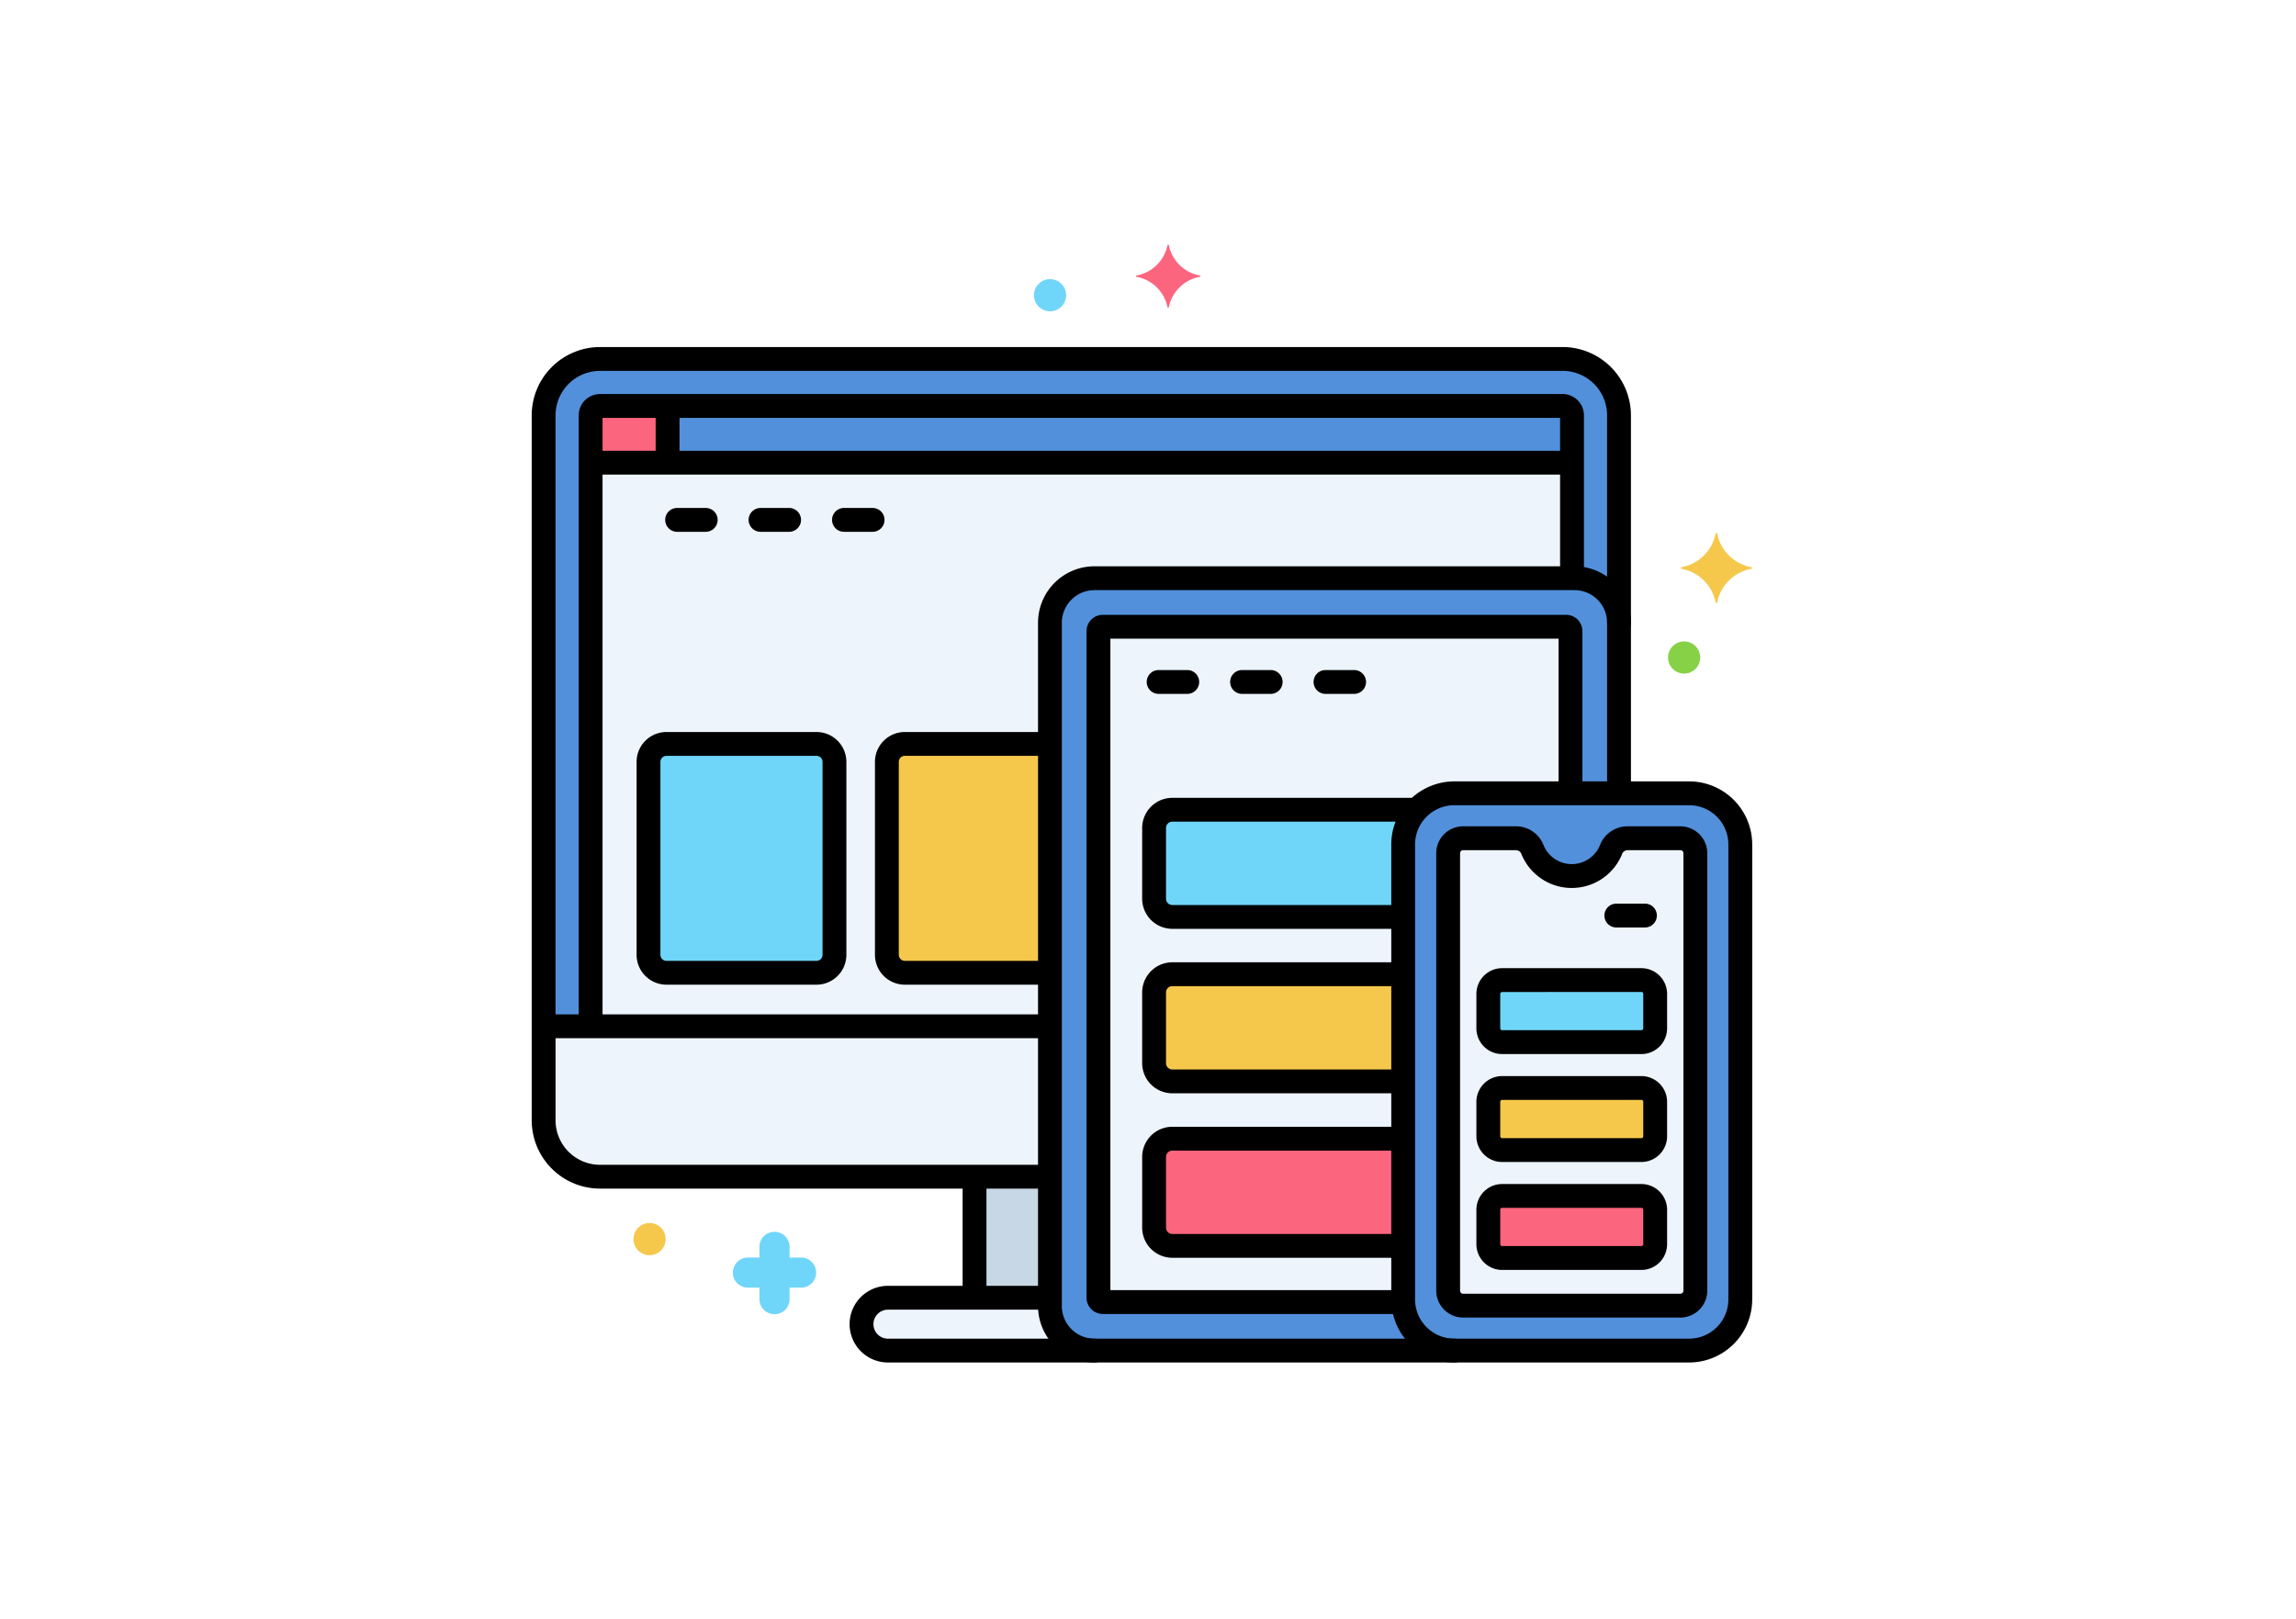 <svg xmlns="http://www.w3.org/2000/svg" xmlns:xlink="http://www.w3.org/1999/xlink" width="190" height="134" viewBox="0 0 190 134">
  <defs>
    <clipPath id="clip-path">
      <rect id="Rectángulo_35499" data-name="Rectángulo 35499" width="101" height="101" transform="translate(224 433)" fill="#ffd41c" stroke="#707070" stroke-width="1"/>
    </clipPath>
  </defs>
  <g id="Grupo_95190" data-name="Grupo 95190" transform="translate(-180 -417)">
    <rect id="Rectángulo_33975" data-name="Rectángulo 33975" width="190" height="134" transform="translate(180 417)" fill="#fff"/>
    <g id="Enmascarar_grupo_364" data-name="Enmascarar grupo 364" clip-path="url(#clip-path)">
      <g id="Layer_54" transform="translate(224 433)">
        <g id="Grupo_97293" data-name="Grupo 97293">
          <g id="Grupo_97190" data-name="Grupo 97190">
            <g id="Grupo_97189" data-name="Grupo 97189">
              <path id="Trazado_124839" data-name="Trazado 124839" d="M42.884,92.094V91.4H29.478a2.186,2.186,0,0,0,0,4.372H46.563A3.691,3.691,0,0,1,42.884,92.094Z" fill="#edf4fc"/>
            </g>
          </g>
          <g id="Grupo_97192" data-name="Grupo 97192">
            <g id="Grupo_97191" data-name="Grupo 97191">
              <path id="Trazado_124840" data-name="Trazado 124840" d="M36.645,81.383h6.238V91.4H36.645Z" fill="#c7d7e5"/>
            </g>
          </g>
          <g id="Grupo_97194" data-name="Grupo 97194">
            <g id="Grupo_97193" data-name="Grupo 97193">
              <path id="Trazado_124841" data-name="Trazado 124841" d="M72.119,91.541V53.885a4.244,4.244,0,0,1,4.232-4.232H89.979V35.532A3.69,3.69,0,0,0,86.3,31.853H46.563a3.69,3.69,0,0,0-3.679,3.679V92.094a3.69,3.69,0,0,0,3.679,3.679H76.35A4.244,4.244,0,0,1,72.119,91.541Z" fill="#5290db"/>
            </g>
          </g>
          <g id="Grupo_97196" data-name="Grupo 97196">
            <g id="Grupo_97195" data-name="Grupo 97195">
              <path id="Trazado_124842" data-name="Trazado 124842" d="M42.884,35.532a3.69,3.69,0,0,1,3.679-3.679H86.3a3.69,3.69,0,0,1,3.679,3.679V18.374a4.681,4.681,0,0,0-4.667-4.667H5.654A4.681,4.681,0,0,0,.986,18.374V76.715a4.681,4.681,0,0,0,4.667,4.667h37.23Z" fill="#5290db"/>
            </g>
          </g>
          <g id="Grupo_97198" data-name="Grupo 97198">
            <g id="Grupo_97197" data-name="Grupo 97197">
              <path id="Trazado_124843" data-name="Trazado 124843" d="M95.782,49.654H76.35a4.244,4.244,0,0,0-4.232,4.232V91.541a4.244,4.244,0,0,0,4.232,4.232H95.782a4.244,4.244,0,0,0,4.232-4.232V53.885a4.244,4.244,0,0,0-4.232-4.232Z" fill="#5290db"/>
            </g>
          </g>
          <g id="Grupo_97200" data-name="Grupo 97200">
            <g id="Grupo_97199" data-name="Grupo 97199">
              <path id="Trazado_124844" data-name="Trazado 124844" d="M95.053,53.373H90.7a1.472,1.472,0,0,0-1.373.916,3.509,3.509,0,0,1-6.522,0,1.472,1.472,0,0,0-1.373-.916H77.078a1.241,1.241,0,0,0-1.241,1.241v36.2a1.241,1.241,0,0,0,1.241,1.241H95.053a1.241,1.241,0,0,0,1.241-1.241v-36.2A1.24,1.24,0,0,0,95.053,53.373Z" fill="#edf4fc"/>
            </g>
          </g>
          <g id="Grupo_97202" data-name="Grupo 97202">
            <g id="Grupo_97201" data-name="Grupo 97201">
              <path id="Trazado_124845" data-name="Trazado 124845" d="M72.119,91.541V53.885a4.244,4.244,0,0,1,4.232-4.232h9.612V36.232a.363.363,0,0,0-.363-.363H47.263a.363.363,0,0,0-.363.363V91.394a.363.363,0,0,0,.363.363H72.13C72.126,91.685,72.119,91.614,72.119,91.541Z" fill="#edf4fc"/>
            </g>
          </g>
          <g id="Grupo_97204" data-name="Grupo 97204">
            <g id="Grupo_97203" data-name="Grupo 97203">
              <path id="Trazado_124846" data-name="Trazado 124846" d="M42.884,68.936H.986v7.779a4.681,4.681,0,0,0,4.667,4.667h37.23Z" fill="#edf4fc"/>
            </g>
          </g>
          <g id="Grupo_97206" data-name="Grupo 97206">
            <g id="Grupo_97205" data-name="Grupo 97205">
              <path id="Trazado_124847" data-name="Trazado 124847" d="M42.884,35.532a3.69,3.69,0,0,1,3.679-3.679H86.089V18.374a.78.78,0,0,0-.778-.778H5.654a.78.78,0,0,0-.778.778V68.936H42.884Z" fill="#edf4fc"/>
            </g>
          </g>
          <g id="Grupo_97208" data-name="Grupo 97208">
            <g id="Grupo_97207" data-name="Grupo 97207">
              <path id="Trazado_124848" data-name="Trazado 124848" d="M85.311,17.6H5.654a.78.78,0,0,0-.778.778v3.917H86.089V18.374a.781.781,0,0,0-.778-.778Z" fill="#5290db"/>
            </g>
          </g>
          <g id="Grupo_97210" data-name="Grupo 97210">
            <g id="Grupo_97209" data-name="Grupo 97209">
              <path id="Trazado_124849" data-name="Trazado 124849" d="M11.244,17.6H5.654a.78.78,0,0,0-.778.778v3.917h6.369Z" fill="#fc657e"/>
            </g>
          </g>
          <g id="Grupo_97212" data-name="Grupo 97212">
            <g id="Grupo_97211" data-name="Grupo 97211">
              <path id="Trazado_124850" data-name="Trazado 124850" d="M23.568,64.506H11.151a1.485,1.485,0,0,1-1.485-1.485V47.054a1.485,1.485,0,0,1,1.485-1.485H23.567a1.485,1.485,0,0,1,1.485,1.485V63.021A1.484,1.484,0,0,1,23.568,64.506Z" fill="#70d6f9"/>
            </g>
          </g>
          <g id="Grupo_97214" data-name="Grupo 97214">
            <g id="Grupo_97213" data-name="Grupo 97213">
              <path id="Trazado_124851" data-name="Trazado 124851" d="M42.884,64.506V45.568H30.878a1.485,1.485,0,0,0-1.485,1.485V63.02a1.485,1.485,0,0,0,1.485,1.485H42.884Z" fill="#f5c84c"/>
            </g>
          </g>
          <g id="Grupo_97216" data-name="Grupo 97216">
            <g id="Grupo_97215" data-name="Grupo 97215">
              <path id="Trazado_124852" data-name="Trazado 124852" d="M91.827,74.042H80.306a1.144,1.144,0,0,0-1.144,1.144v2.85a1.144,1.144,0,0,0,1.144,1.144H91.827a1.144,1.144,0,0,0,1.144-1.144v-2.85A1.144,1.144,0,0,0,91.827,74.042Z" fill="#f5c84c"/>
            </g>
          </g>
          <g id="Grupo_97218" data-name="Grupo 97218">
            <g id="Grupo_97217" data-name="Grupo 97217">
              <path id="Trazado_124853" data-name="Trazado 124853" d="M91.827,82.973H80.306a1.144,1.144,0,0,0-1.144,1.144v2.85a1.144,1.144,0,0,0,1.144,1.144H91.827a1.144,1.144,0,0,0,1.144-1.144v-2.85A1.144,1.144,0,0,0,91.827,82.973Z" fill="#fc657e"/>
            </g>
          </g>
          <g id="Grupo_97221" data-name="Grupo 97221">
            <g id="Grupo_97220" data-name="Grupo 97220">
              <g id="Grupo_97219" data-name="Grupo 97219">
                <path id="Trazado_124854" data-name="Trazado 124854" d="M91.827,65.111H80.306a1.144,1.144,0,0,0-1.144,1.144V69.1a1.144,1.144,0,0,0,1.144,1.144H91.827A1.144,1.144,0,0,0,92.97,69.1v-2.85A1.144,1.144,0,0,0,91.827,65.111Z" fill="#70d6f9"/>
              </g>
            </g>
          </g>
          <g id="Grupo_97223" data-name="Grupo 97223">
            <g id="Grupo_97222" data-name="Grupo 97222">
              <path id="Trazado_124855" data-name="Trazado 124855" d="M53.012,51.015A1.508,1.508,0,0,0,51.5,52.523v5.853a1.508,1.508,0,0,0,1.508,1.508H72.119v-6a4.21,4.21,0,0,1,1.136-2.871H53.012Z" fill="#70d6f9"/>
            </g>
          </g>
          <g id="Grupo_97225" data-name="Grupo 97225">
            <g id="Grupo_97224" data-name="Grupo 97224">
              <path id="Trazado_124856" data-name="Trazado 124856" d="M53.012,64.626A1.508,1.508,0,0,0,51.5,66.134v5.853A1.508,1.508,0,0,0,53.012,73.5H72.119V64.627H53.012Z" fill="#f5c84c"/>
            </g>
          </g>
          <g id="Grupo_97227" data-name="Grupo 97227">
            <g id="Grupo_97226" data-name="Grupo 97226">
              <path id="Trazado_124857" data-name="Trazado 124857" d="M53.012,78.237A1.508,1.508,0,0,0,51.5,79.746V85.6a1.508,1.508,0,0,0,1.508,1.508H72.119V78.238H53.012Z" fill="#fc657e"/>
            </g>
          </g>
          <g id="Grupo_97229" data-name="Grupo 97229">
            <g id="Grupo_97228" data-name="Grupo 97228">
              <path id="Trazado_124858" data-name="Trazado 124858" d="M100.946,30.946A3.545,3.545,0,0,1,98.1,28.162a.064.064,0,0,0-.126,0,3.545,3.545,0,0,1-2.842,2.784.062.062,0,0,0,0,.123,3.545,3.545,0,0,1,2.842,2.784.064.064,0,0,0,.126,0,3.545,3.545,0,0,1,2.842-2.784A.062.062,0,0,0,100.946,30.946Z" fill="#f5c84c"/>
            </g>
          </g>
          <g id="Grupo_97231" data-name="Grupo 97231">
            <g id="Grupo_97230" data-name="Grupo 97230">
              <path id="Trazado_124859" data-name="Trazado 124859" d="M55.286,6.8a3.194,3.194,0,0,1-2.56-2.507.058.058,0,0,0-.114,0A3.192,3.192,0,0,1,50.053,6.8a.056.056,0,0,0,0,.111,3.194,3.194,0,0,1,2.56,2.508.058.058,0,0,0,.114,0,3.193,3.193,0,0,1,2.56-2.508A.056.056,0,0,0,55.286,6.8Z" fill="#fc657e"/>
            </g>
          </g>
          <g id="Grupo_97233" data-name="Grupo 97233">
            <g id="Grupo_97232" data-name="Grupo 97232">
              <path id="Trazado_124860" data-name="Trazado 124860" d="M17.928,88.073h.919v-.919a1.246,1.246,0,0,1,2.491,0v.919h.919a1.246,1.246,0,1,1,0,2.491h-.919v.919a1.246,1.246,0,1,1-2.491,0v-.919h-.919a1.246,1.246,0,1,1,0-2.491Z" fill="#70d6f9"/>
            </g>
          </g>
          <g id="Grupo_97235" data-name="Grupo 97235">
            <g id="Grupo_97234" data-name="Grupo 97234">
              <circle id="Elipse_5843" data-name="Elipse 5843" cx="1.332" cy="1.332" r="1.332" transform="translate(94.034 37.083)" fill="#87d147"/>
            </g>
          </g>
          <g id="Grupo_97237" data-name="Grupo 97237">
            <g id="Grupo_97236" data-name="Grupo 97236">
              <circle id="Elipse_5844" data-name="Elipse 5844" cx="1.332" cy="1.332" r="1.332" transform="translate(41.561 7.099)" fill="#70d6f9"/>
            </g>
          </g>
          <g id="Grupo_97239" data-name="Grupo 97239">
            <g id="Grupo_97238" data-name="Grupo 97238">
              <circle id="Elipse_5845" data-name="Elipse 5845" cx="1.332" cy="1.332" r="1.332" transform="translate(8.421 85.216)" fill="#f5c84c"/>
            </g>
          </g>
          <g id="Grupo_97241" data-name="Grupo 97241">
            <g id="Grupo_97240" data-name="Grupo 97240">
              <path id="Trazado_124861" data-name="Trazado 124861" d="M46.563,96.759H29.479a3.172,3.172,0,1,1,0-6.344H42.622a.986.986,0,0,1,0,1.973H29.479a1.2,1.2,0,1,0,0,2.4H46.563a.986.986,0,1,1,0,1.973Z"/>
            </g>
          </g>
          <g id="Grupo_97243" data-name="Grupo 97243">
            <g id="Grupo_97242" data-name="Grupo 97242">
              <path id="Trazado_124862" data-name="Trazado 124862" d="M36.645,92.086a.986.986,0,0,1-.986-.986V81.684a.986.986,0,1,1,1.973,0V91.1A.986.986,0,0,1,36.645,92.086Z"/>
            </g>
          </g>
          <g id="Grupo_97245" data-name="Grupo 97245">
            <g id="Grupo_97244" data-name="Grupo 97244">
              <path id="Trazado_124863" data-name="Trazado 124863" d="M76.35,96.759H46.563A4.671,4.671,0,0,1,41.9,92.094V35.532a4.671,4.671,0,0,1,4.665-4.665H86.3a4.671,4.671,0,0,1,4.665,4.665V49.4a.986.986,0,0,1-1.973,0V35.532A2.7,2.7,0,0,0,86.3,32.84H46.563a2.7,2.7,0,0,0-2.693,2.693V92.094a2.7,2.7,0,0,0,2.693,2.693H76.35a.986.986,0,1,1,0,1.973Z"/>
            </g>
          </g>
          <g id="Grupo_97247" data-name="Grupo 97247">
            <g id="Grupo_97246" data-name="Grupo 97246">
              <path id="Trazado_124864" data-name="Trazado 124864" d="M42.659,82.369H5.654A5.66,5.66,0,0,1,0,76.715V18.374a5.66,5.66,0,0,1,5.654-5.653H85.311a5.66,5.66,0,0,1,5.653,5.653V35.531a.986.986,0,0,1-1.973,0V18.374a3.685,3.685,0,0,0-3.681-3.681H5.654a3.685,3.685,0,0,0-3.681,3.681V76.715A3.685,3.685,0,0,0,5.654,80.4H42.659a.986.986,0,1,1,0,1.973Z"/>
            </g>
          </g>
          <g id="Grupo_97249" data-name="Grupo 97249">
            <g id="Grupo_97248" data-name="Grupo 97248">
              <path id="Trazado_124865" data-name="Trazado 124865" d="M95.782,96.759H76.35a5.224,5.224,0,0,1-5.218-5.218V53.885a5.224,5.224,0,0,1,5.218-5.218H95.782A5.224,5.224,0,0,1,101,53.885V91.541a5.224,5.224,0,0,1-5.218,5.218ZM76.35,50.64A3.249,3.249,0,0,0,73.1,53.885V91.541a3.249,3.249,0,0,0,3.245,3.245H95.782a3.249,3.249,0,0,0,3.245-3.245V53.885a3.249,3.249,0,0,0-3.245-3.245Z"/>
            </g>
          </g>
          <g id="Grupo_97251" data-name="Grupo 97251">
            <g id="Grupo_97250" data-name="Grupo 97250">
              <path id="Trazado_124866" data-name="Trazado 124866" d="M14.4,28.012H12.033a.986.986,0,1,1,0-1.973H14.4a.986.986,0,1,1,0,1.973Z"/>
            </g>
          </g>
          <g id="Grupo_97253" data-name="Grupo 97253">
            <g id="Grupo_97252" data-name="Grupo 97252">
              <path id="Trazado_124867" data-name="Trazado 124867" d="M21.3,28.012H18.937a.986.986,0,1,1,0-1.973H21.3a.986.986,0,1,1,0,1.973Z"/>
            </g>
          </g>
          <g id="Grupo_97255" data-name="Grupo 97255">
            <g id="Grupo_97254" data-name="Grupo 97254">
              <path id="Trazado_124868" data-name="Trazado 124868" d="M28.209,28.012H25.842a.986.986,0,1,1,0-1.973h2.367a.986.986,0,1,1,0,1.973Z"/>
            </g>
          </g>
          <g id="Grupo_97257" data-name="Grupo 97257">
            <g id="Grupo_97256" data-name="Grupo 97256">
              <path id="Trazado_124869" data-name="Trazado 124869" d="M54.248,41.426H51.881a.986.986,0,0,1,0-1.973h2.367a.986.986,0,0,1,0,1.973Z"/>
            </g>
          </g>
          <g id="Grupo_97259" data-name="Grupo 97259">
            <g id="Grupo_97258" data-name="Grupo 97258">
              <path id="Trazado_124870" data-name="Trazado 124870" d="M61.152,41.426H58.785a.986.986,0,0,1,0-1.973h2.367a.986.986,0,1,1,0,1.973Z"/>
            </g>
          </g>
          <g id="Grupo_97261" data-name="Grupo 97261">
            <g id="Grupo_97260" data-name="Grupo 97260">
              <path id="Trazado_124871" data-name="Trazado 124871" d="M68.057,41.426H65.689a.986.986,0,0,1,0-1.973h2.367a.986.986,0,0,1,0,1.973Z"/>
            </g>
          </g>
          <g id="Grupo_97263" data-name="Grupo 97263">
            <g id="Grupo_97262" data-name="Grupo 97262">
              <path id="Trazado_124872" data-name="Trazado 124872" d="M92.123,60.758H89.756a.986.986,0,1,1,0-1.973h2.367a.986.986,0,1,1,0,1.973Z"/>
            </g>
          </g>
          <g id="Grupo_97265" data-name="Grupo 97265">
            <g id="Grupo_97264" data-name="Grupo 97264">
              <path id="Trazado_124873" data-name="Trazado 124873" d="M95.054,93.04H77.079a2.23,2.23,0,0,1-2.227-2.228v-36.2a2.23,2.23,0,0,1,2.227-2.228h4.354a2.444,2.444,0,0,1,2.29,1.538,2.522,2.522,0,0,0,4.688,0A2.443,2.443,0,0,1,90.7,52.386h4.354a2.23,2.23,0,0,1,2.227,2.228v36.2A2.229,2.229,0,0,1,95.054,93.04ZM77.079,54.359a.255.255,0,0,0-.254.255v36.2a.255.255,0,0,0,.254.255H95.054a.255.255,0,0,0,.254-.255v-36.2a.255.255,0,0,0-.254-.255H90.7a.487.487,0,0,0-.456.294,4.495,4.495,0,0,1-8.355,0,.489.489,0,0,0-.456-.294Z"/>
            </g>
          </g>
          <g id="Grupo_97267" data-name="Grupo 97267">
            <g id="Grupo_97266" data-name="Grupo 97266">
              <path id="Trazado_124874" data-name="Trazado 124874" d="M71.977,92.744H47.263a1.351,1.351,0,0,1-1.35-1.349V36.232a1.351,1.351,0,0,1,1.35-1.35H85.6a1.351,1.351,0,0,1,1.349,1.35V49.464a.986.986,0,0,1-1.973,0V36.855H47.886V90.771H71.977a.986.986,0,0,1,0,1.973Z"/>
            </g>
          </g>
          <g id="Grupo_97269" data-name="Grupo 97269">
            <g id="Grupo_97268" data-name="Grupo 97268">
              <path id="Trazado_124875" data-name="Trazado 124875" d="M42.733,69.923H1.257a.986.986,0,0,1,0-1.973H42.733a.986.986,0,1,1,0,1.973Z"/>
            </g>
          </g>
          <g id="Grupo_97271" data-name="Grupo 97271">
            <g id="Grupo_97270" data-name="Grupo 97270">
              <path id="Trazado_124876" data-name="Trazado 124876" d="M4.876,69.733a.986.986,0,0,1-.986-.986V18.374A1.766,1.766,0,0,1,5.654,16.61H85.311a1.766,1.766,0,0,1,1.764,1.764V31.612a.986.986,0,1,1-1.973,0V18.583H5.862V68.747a.986.986,0,0,1-.986.986Z"/>
            </g>
          </g>
          <g id="Grupo_97273" data-name="Grupo 97273">
            <g id="Grupo_97272" data-name="Grupo 97272">
              <path id="Trazado_124877" data-name="Trazado 124877" d="M85.823,23.277H5.145a.986.986,0,1,1,0-1.973H85.823a.986.986,0,1,1,0,1.973Z"/>
            </g>
          </g>
          <g id="Grupo_97275" data-name="Grupo 97275">
            <g id="Grupo_97274" data-name="Grupo 97274">
              <path id="Trazado_124878" data-name="Trazado 124878" d="M11.244,22.981A.986.986,0,0,1,10.258,22v-4.18a.986.986,0,0,1,1.973,0V22A.986.986,0,0,1,11.244,22.981Z"/>
            </g>
          </g>
          <g id="Grupo_97277" data-name="Grupo 97277">
            <g id="Grupo_97276" data-name="Grupo 97276">
              <path id="Trazado_124879" data-name="Trazado 124879" d="M23.567,65.492H11.151A2.475,2.475,0,0,1,8.68,63.02V47.053a2.475,2.475,0,0,1,2.472-2.472H23.568a2.475,2.475,0,0,1,2.472,2.472V63.02A2.475,2.475,0,0,1,23.567,65.492ZM11.151,46.555a.5.5,0,0,0-.5.5V63.021a.5.5,0,0,0,.5.5H23.568a.5.5,0,0,0,.5-.5V47.054a.5.5,0,0,0-.5-.5Z"/>
            </g>
          </g>
          <g id="Grupo_97279" data-name="Grupo 97279">
            <g id="Grupo_97278" data-name="Grupo 97278">
              <path id="Trazado_124880" data-name="Trazado 124880" d="M42.577,65.492h-11.7a2.475,2.475,0,0,1-2.472-2.472V47.053a2.475,2.475,0,0,1,2.472-2.472H42.622a.986.986,0,0,1,0,1.973H30.878a.5.5,0,0,0-.5.5V63.02a.5.5,0,0,0,.5.5h11.7a.986.986,0,0,1,0,1.973Z"/>
            </g>
          </g>
          <g id="Grupo_97281" data-name="Grupo 97281">
            <g id="Grupo_97280" data-name="Grupo 97280">
              <path id="Trazado_124881" data-name="Trazado 124881" d="M91.827,80.166H80.306a2.132,2.132,0,0,1-2.13-2.13v-2.85a2.133,2.133,0,0,1,2.13-2.13H91.827a2.133,2.133,0,0,1,2.13,2.13v2.85A2.132,2.132,0,0,1,91.827,80.166ZM80.306,75.028a.158.158,0,0,0-.157.158v2.85a.157.157,0,0,0,.157.157H91.827a.157.157,0,0,0,.157-.157v-2.85a.158.158,0,0,0-.157-.158Z"/>
            </g>
          </g>
          <g id="Grupo_97283" data-name="Grupo 97283">
            <g id="Grupo_97282" data-name="Grupo 97282">
              <path id="Trazado_124882" data-name="Trazado 124882" d="M91.827,89.1H80.306a2.133,2.133,0,0,1-2.13-2.13v-2.85a2.132,2.132,0,0,1,2.13-2.13H91.827a2.132,2.132,0,0,1,2.13,2.13v2.85A2.133,2.133,0,0,1,91.827,89.1ZM80.306,83.959a.157.157,0,0,0-.157.157v2.85a.158.158,0,0,0,.157.158H91.827a.158.158,0,0,0,.157-.158v-2.85a.157.157,0,0,0-.157-.157Z"/>
            </g>
          </g>
          <g id="Grupo_97286" data-name="Grupo 97286">
            <g id="Grupo_97285" data-name="Grupo 97285">
              <g id="Grupo_97284" data-name="Grupo 97284">
                <path id="Trazado_124883" data-name="Trazado 124883" d="M91.827,71.235H80.306a2.132,2.132,0,0,1-2.13-2.13v-2.85a2.132,2.132,0,0,1,2.13-2.13H91.827a2.132,2.132,0,0,1,2.13,2.13v2.85A2.132,2.132,0,0,1,91.827,71.235ZM80.306,66.1a.157.157,0,0,0-.157.157V69.1a.157.157,0,0,0,.157.157H91.827a.157.157,0,0,0,.157-.157v-2.85a.157.157,0,0,0-.157-.157Z"/>
              </g>
            </g>
          </g>
          <g id="Grupo_97288" data-name="Grupo 97288">
            <g id="Grupo_97287" data-name="Grupo 97287">
              <path id="Trazado_124884" data-name="Trazado 124884" d="M71.9,60.87H53.012a2.5,2.5,0,0,1-2.495-2.494V52.523a2.5,2.5,0,0,1,2.495-2.495H73.025a.986.986,0,0,1,0,1.973H53.012a.523.523,0,0,0-.522.522v5.853a.522.522,0,0,0,.522.522H71.9a.986.986,0,1,1,0,1.973Z"/>
            </g>
          </g>
          <g id="Grupo_97290" data-name="Grupo 97290">
            <g id="Grupo_97289" data-name="Grupo 97289">
              <path id="Trazado_124885" data-name="Trazado 124885" d="M71.9,74.482H53.012a2.5,2.5,0,0,1-2.495-2.494V66.134a2.5,2.5,0,0,1,2.495-2.495H71.94a.986.986,0,0,1,0,1.973H53.012a.523.523,0,0,0-.522.522v5.853a.522.522,0,0,0,.522.522H71.9a.986.986,0,0,1,0,1.973Z"/>
            </g>
          </g>
          <g id="Grupo_97292" data-name="Grupo 97292">
            <g id="Grupo_97291" data-name="Grupo 97291">
              <path id="Trazado_124886" data-name="Trazado 124886" d="M71.842,88.093H53.012A2.5,2.5,0,0,1,50.518,85.6V79.746a2.5,2.5,0,0,1,2.495-2.495H71.879a.986.986,0,0,1,0,1.973H53.012a.523.523,0,0,0-.522.522V85.6a.522.522,0,0,0,.522.522H71.842a.986.986,0,0,1,0,1.973Z"/>
            </g>
          </g>
        </g>
      </g>
    </g>
  </g>
</svg>

